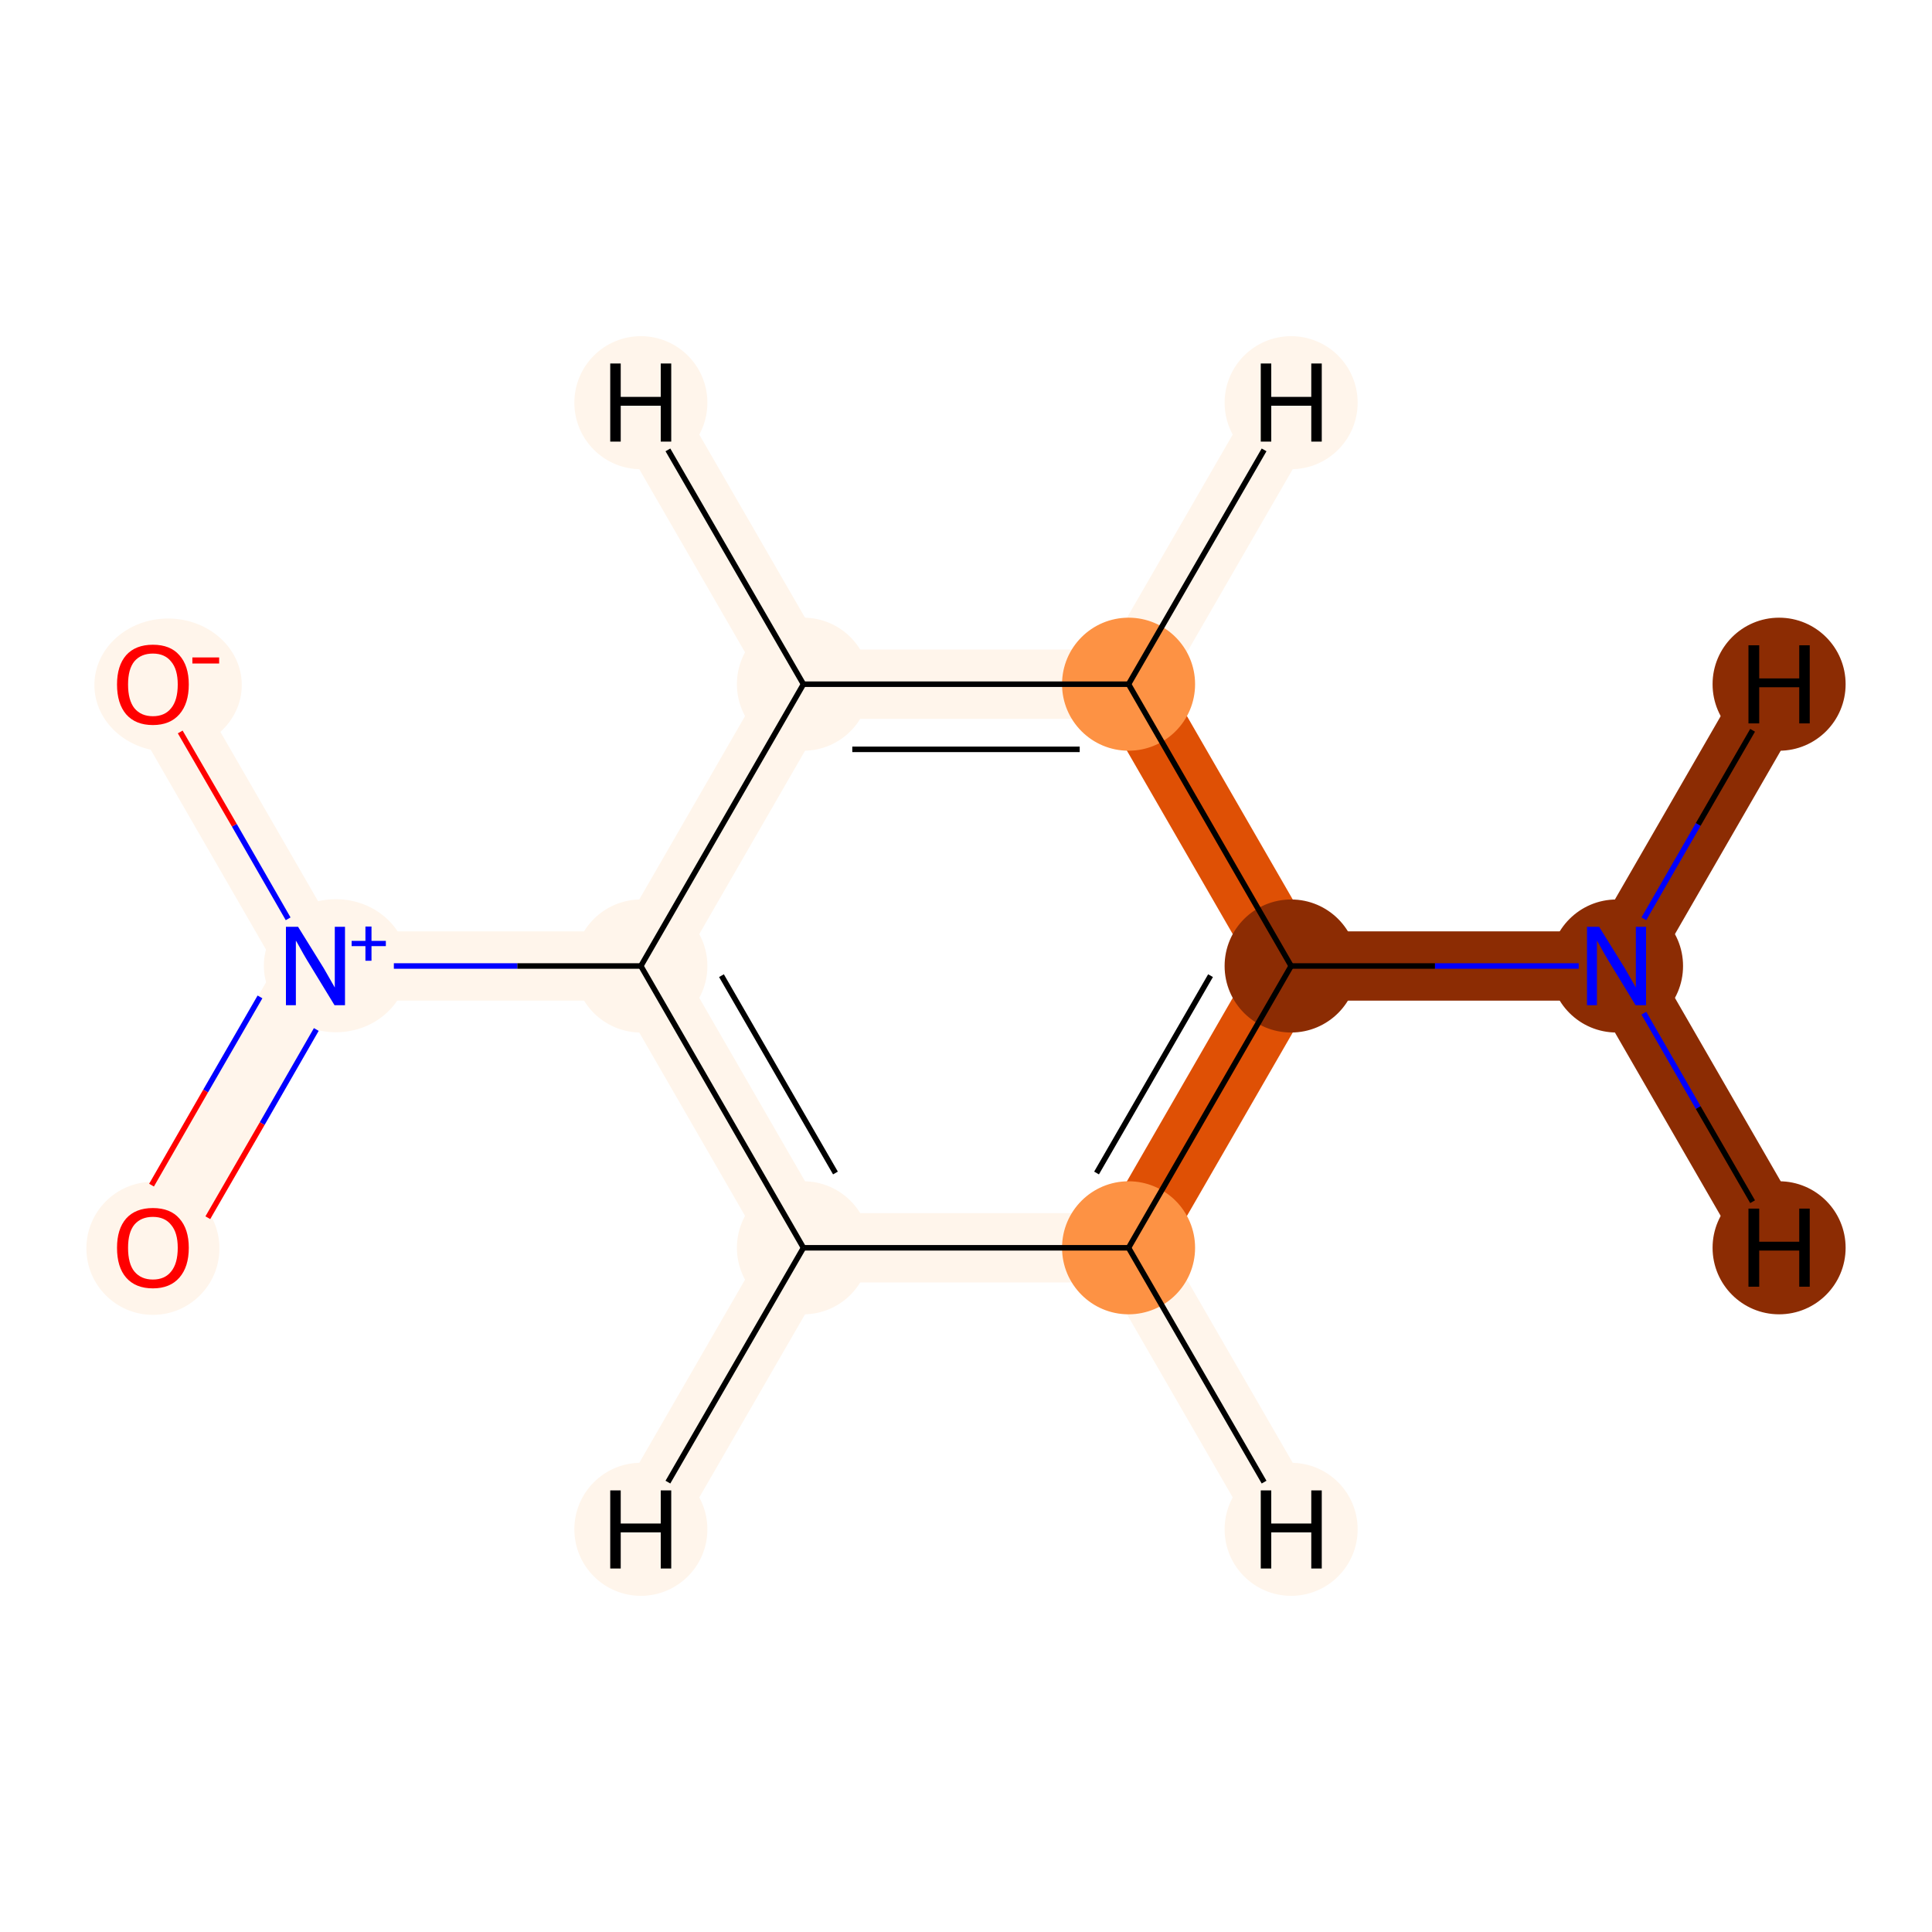 <?xml version='1.0' encoding='iso-8859-1'?>
<svg version='1.1' baseProfile='full'
              xmlns='http://www.w3.org/2000/svg'
                      xmlns:rdkit='http://www.rdkit.org/xml'
                      xmlns:xlink='http://www.w3.org/1999/xlink'
                  xml:space='preserve'
width='700px' height='700px' viewBox='0 0 700 700'>
<!-- END OF HEADER -->
<rect style='opacity:1.0;fill:#FFFFFF;stroke:none' width='700.0' height='700.0' x='0.0' y='0.0'> </rect>
<path d='M 585.7,350.0 L 467.8,350.0' style='fill:none;fill-rule:evenodd;stroke:#8C2C03;stroke-width:25.1px;stroke-linecap:butt;stroke-linejoin:miter;stroke-opacity:1' />
<path d='M 585.7,350.0 L 644.6,452.1' style='fill:none;fill-rule:evenodd;stroke:#8C2C03;stroke-width:25.1px;stroke-linecap:butt;stroke-linejoin:miter;stroke-opacity:1' />
<path d='M 585.7,350.0 L 644.6,247.9' style='fill:none;fill-rule:evenodd;stroke:#8C2C03;stroke-width:25.1px;stroke-linecap:butt;stroke-linejoin:miter;stroke-opacity:1' />
<path d='M 467.8,350.0 L 408.9,452.1' style='fill:none;fill-rule:evenodd;stroke:#DF5005;stroke-width:25.1px;stroke-linecap:butt;stroke-linejoin:miter;stroke-opacity:1' />
<path d='M 467.8,350.0 L 408.9,247.9' style='fill:none;fill-rule:evenodd;stroke:#DF5005;stroke-width:25.1px;stroke-linecap:butt;stroke-linejoin:miter;stroke-opacity:1' />
<path d='M 408.9,452.1 L 291.1,452.1' style='fill:none;fill-rule:evenodd;stroke:#FFF5EB;stroke-width:25.1px;stroke-linecap:butt;stroke-linejoin:miter;stroke-opacity:1' />
<path d='M 408.9,452.1 L 467.8,554.1' style='fill:none;fill-rule:evenodd;stroke:#FFF5EB;stroke-width:25.1px;stroke-linecap:butt;stroke-linejoin:miter;stroke-opacity:1' />
<path d='M 291.1,452.1 L 232.2,350.0' style='fill:none;fill-rule:evenodd;stroke:#FFF5EB;stroke-width:25.1px;stroke-linecap:butt;stroke-linejoin:miter;stroke-opacity:1' />
<path d='M 291.1,452.1 L 232.2,554.1' style='fill:none;fill-rule:evenodd;stroke:#FFF5EB;stroke-width:25.1px;stroke-linecap:butt;stroke-linejoin:miter;stroke-opacity:1' />
<path d='M 232.2,350.0 L 291.1,247.9' style='fill:none;fill-rule:evenodd;stroke:#FFF5EB;stroke-width:25.1px;stroke-linecap:butt;stroke-linejoin:miter;stroke-opacity:1' />
<path d='M 232.2,350.0 L 114.3,350.0' style='fill:none;fill-rule:evenodd;stroke:#FFF5EB;stroke-width:25.1px;stroke-linecap:butt;stroke-linejoin:miter;stroke-opacity:1' />
<path d='M 291.1,247.9 L 408.9,247.9' style='fill:none;fill-rule:evenodd;stroke:#FFF5EB;stroke-width:25.1px;stroke-linecap:butt;stroke-linejoin:miter;stroke-opacity:1' />
<path d='M 291.1,247.9 L 232.2,145.9' style='fill:none;fill-rule:evenodd;stroke:#FFF5EB;stroke-width:25.1px;stroke-linecap:butt;stroke-linejoin:miter;stroke-opacity:1' />
<path d='M 408.9,247.9 L 467.8,145.9' style='fill:none;fill-rule:evenodd;stroke:#FFF5EB;stroke-width:25.1px;stroke-linecap:butt;stroke-linejoin:miter;stroke-opacity:1' />
<path d='M 114.3,350.0 L 55.4,247.9' style='fill:none;fill-rule:evenodd;stroke:#FFF5EB;stroke-width:25.1px;stroke-linecap:butt;stroke-linejoin:miter;stroke-opacity:1' />
<path d='M 114.3,350.0 L 55.4,452.1' style='fill:none;fill-rule:evenodd;stroke:#FFF5EB;stroke-width:25.1px;stroke-linecap:butt;stroke-linejoin:miter;stroke-opacity:1' />
<ellipse cx='585.7' cy='350.0' rx='23.6' ry='23.6'  style='fill:#8C2C03;fill-rule:evenodd;stroke:#8C2C03;stroke-width:1.0px;stroke-linecap:butt;stroke-linejoin:miter;stroke-opacity:1' />
<ellipse cx='467.8' cy='350.0' rx='23.6' ry='23.6'  style='fill:#8C2C03;fill-rule:evenodd;stroke:#8C2C03;stroke-width:1.0px;stroke-linecap:butt;stroke-linejoin:miter;stroke-opacity:1' />
<ellipse cx='408.9' cy='452.1' rx='23.6' ry='23.6'  style='fill:#FD9244;fill-rule:evenodd;stroke:#FD9244;stroke-width:1.0px;stroke-linecap:butt;stroke-linejoin:miter;stroke-opacity:1' />
<ellipse cx='291.1' cy='452.1' rx='23.6' ry='23.6'  style='fill:#FFF5EB;fill-rule:evenodd;stroke:#FFF5EB;stroke-width:1.0px;stroke-linecap:butt;stroke-linejoin:miter;stroke-opacity:1' />
<ellipse cx='232.2' cy='350.0' rx='23.6' ry='23.6'  style='fill:#FFF5EB;fill-rule:evenodd;stroke:#FFF5EB;stroke-width:1.0px;stroke-linecap:butt;stroke-linejoin:miter;stroke-opacity:1' />
<ellipse cx='291.1' cy='247.9' rx='23.6' ry='23.6'  style='fill:#FFF5EB;fill-rule:evenodd;stroke:#FFF5EB;stroke-width:1.0px;stroke-linecap:butt;stroke-linejoin:miter;stroke-opacity:1' />
<ellipse cx='408.9' cy='247.9' rx='23.6' ry='23.6'  style='fill:#FD9244;fill-rule:evenodd;stroke:#FD9244;stroke-width:1.0px;stroke-linecap:butt;stroke-linejoin:miter;stroke-opacity:1' />
<ellipse cx='121.7' cy='349.9' rx='25.6' ry='23.6'  style='fill:#FFF5EB;fill-rule:evenodd;stroke:#FFF5EB;stroke-width:1.0px;stroke-linecap:butt;stroke-linejoin:miter;stroke-opacity:1' />
<ellipse cx='60.9' cy='248.2' rx='26.2' ry='23.6'  style='fill:#FFF5EB;fill-rule:evenodd;stroke:#FFF5EB;stroke-width:1.0px;stroke-linecap:butt;stroke-linejoin:miter;stroke-opacity:1' />
<ellipse cx='55.4' cy='452.3' rx='23.6' ry='23.6'  style='fill:#FFF5EB;fill-rule:evenodd;stroke:#FFF5EB;stroke-width:1.0px;stroke-linecap:butt;stroke-linejoin:miter;stroke-opacity:1' />
<ellipse cx='644.6' cy='452.1' rx='23.6' ry='23.6'  style='fill:#8C2C03;fill-rule:evenodd;stroke:#8C2C03;stroke-width:1.0px;stroke-linecap:butt;stroke-linejoin:miter;stroke-opacity:1' />
<ellipse cx='644.6' cy='247.9' rx='23.6' ry='23.6'  style='fill:#8C2C03;fill-rule:evenodd;stroke:#8C2C03;stroke-width:1.0px;stroke-linecap:butt;stroke-linejoin:miter;stroke-opacity:1' />
<ellipse cx='467.8' cy='554.1' rx='23.6' ry='23.6'  style='fill:#FFF5EB;fill-rule:evenodd;stroke:#FFF5EB;stroke-width:1.0px;stroke-linecap:butt;stroke-linejoin:miter;stroke-opacity:1' />
<ellipse cx='232.2' cy='554.1' rx='23.6' ry='23.6'  style='fill:#FFF5EB;fill-rule:evenodd;stroke:#FFF5EB;stroke-width:1.0px;stroke-linecap:butt;stroke-linejoin:miter;stroke-opacity:1' />
<ellipse cx='232.2' cy='145.9' rx='23.6' ry='23.6'  style='fill:#FFF5EB;fill-rule:evenodd;stroke:#FFF5EB;stroke-width:1.0px;stroke-linecap:butt;stroke-linejoin:miter;stroke-opacity:1' />
<ellipse cx='467.8' cy='145.9' rx='23.6' ry='23.6'  style='fill:#FFF5EB;fill-rule:evenodd;stroke:#FFF5EB;stroke-width:1.0px;stroke-linecap:butt;stroke-linejoin:miter;stroke-opacity:1' />
<path class='bond-0 atom-0 atom-1' d='M 572.0,350.0 L 519.9,350.0' style='fill:none;fill-rule:evenodd;stroke:#0000FF;stroke-width:2.0px;stroke-linecap:butt;stroke-linejoin:miter;stroke-opacity:1' />
<path class='bond-0 atom-0 atom-1' d='M 519.9,350.0 L 467.8,350.0' style='fill:none;fill-rule:evenodd;stroke:#000000;stroke-width:2.0px;stroke-linecap:butt;stroke-linejoin:miter;stroke-opacity:1' />
<path class='bond-10 atom-0 atom-10' d='M 595.6,367.1 L 615.3,401.3' style='fill:none;fill-rule:evenodd;stroke:#0000FF;stroke-width:2.0px;stroke-linecap:butt;stroke-linejoin:miter;stroke-opacity:1' />
<path class='bond-10 atom-0 atom-10' d='M 615.3,401.3 L 635.0,435.4' style='fill:none;fill-rule:evenodd;stroke:#000000;stroke-width:2.0px;stroke-linecap:butt;stroke-linejoin:miter;stroke-opacity:1' />
<path class='bond-11 atom-0 atom-11' d='M 595.6,332.9 L 615.3,298.7' style='fill:none;fill-rule:evenodd;stroke:#0000FF;stroke-width:2.0px;stroke-linecap:butt;stroke-linejoin:miter;stroke-opacity:1' />
<path class='bond-11 atom-0 atom-11' d='M 615.3,298.7 L 635.0,264.6' style='fill:none;fill-rule:evenodd;stroke:#000000;stroke-width:2.0px;stroke-linecap:butt;stroke-linejoin:miter;stroke-opacity:1' />
<path class='bond-1 atom-1 atom-2' d='M 467.8,350.0 L 408.9,452.1' style='fill:none;fill-rule:evenodd;stroke:#000000;stroke-width:2.0px;stroke-linecap:butt;stroke-linejoin:miter;stroke-opacity:1' />
<path class='bond-1 atom-1 atom-2' d='M 438.6,353.5 L 397.3,425.0' style='fill:none;fill-rule:evenodd;stroke:#000000;stroke-width:2.0px;stroke-linecap:butt;stroke-linejoin:miter;stroke-opacity:1' />
<path class='bond-9 atom-6 atom-1' d='M 408.9,247.9 L 467.8,350.0' style='fill:none;fill-rule:evenodd;stroke:#000000;stroke-width:2.0px;stroke-linecap:butt;stroke-linejoin:miter;stroke-opacity:1' />
<path class='bond-2 atom-2 atom-3' d='M 408.9,452.1 L 291.1,452.1' style='fill:none;fill-rule:evenodd;stroke:#000000;stroke-width:2.0px;stroke-linecap:butt;stroke-linejoin:miter;stroke-opacity:1' />
<path class='bond-12 atom-2 atom-12' d='M 408.9,452.1 L 458.0,537.0' style='fill:none;fill-rule:evenodd;stroke:#000000;stroke-width:2.0px;stroke-linecap:butt;stroke-linejoin:miter;stroke-opacity:1' />
<path class='bond-3 atom-3 atom-4' d='M 291.1,452.1 L 232.2,350.0' style='fill:none;fill-rule:evenodd;stroke:#000000;stroke-width:2.0px;stroke-linecap:butt;stroke-linejoin:miter;stroke-opacity:1' />
<path class='bond-3 atom-3 atom-4' d='M 302.7,425.0 L 261.4,353.5' style='fill:none;fill-rule:evenodd;stroke:#000000;stroke-width:2.0px;stroke-linecap:butt;stroke-linejoin:miter;stroke-opacity:1' />
<path class='bond-13 atom-3 atom-13' d='M 291.1,452.1 L 242.0,537.0' style='fill:none;fill-rule:evenodd;stroke:#000000;stroke-width:2.0px;stroke-linecap:butt;stroke-linejoin:miter;stroke-opacity:1' />
<path class='bond-4 atom-4 atom-5' d='M 232.2,350.0 L 291.1,247.9' style='fill:none;fill-rule:evenodd;stroke:#000000;stroke-width:2.0px;stroke-linecap:butt;stroke-linejoin:miter;stroke-opacity:1' />
<path class='bond-6 atom-4 atom-7' d='M 232.2,350.0 L 187.4,350.0' style='fill:none;fill-rule:evenodd;stroke:#000000;stroke-width:2.0px;stroke-linecap:butt;stroke-linejoin:miter;stroke-opacity:1' />
<path class='bond-6 atom-4 atom-7' d='M 187.4,350.0 L 142.7,350.0' style='fill:none;fill-rule:evenodd;stroke:#0000FF;stroke-width:2.0px;stroke-linecap:butt;stroke-linejoin:miter;stroke-opacity:1' />
<path class='bond-5 atom-5 atom-6' d='M 291.1,247.9 L 408.9,247.9' style='fill:none;fill-rule:evenodd;stroke:#000000;stroke-width:2.0px;stroke-linecap:butt;stroke-linejoin:miter;stroke-opacity:1' />
<path class='bond-5 atom-5 atom-6' d='M 308.8,271.5 L 391.2,271.5' style='fill:none;fill-rule:evenodd;stroke:#000000;stroke-width:2.0px;stroke-linecap:butt;stroke-linejoin:miter;stroke-opacity:1' />
<path class='bond-14 atom-5 atom-14' d='M 291.1,247.9 L 242.0,163.0' style='fill:none;fill-rule:evenodd;stroke:#000000;stroke-width:2.0px;stroke-linecap:butt;stroke-linejoin:miter;stroke-opacity:1' />
<path class='bond-15 atom-6 atom-15' d='M 408.9,247.9 L 458.0,163.0' style='fill:none;fill-rule:evenodd;stroke:#000000;stroke-width:2.0px;stroke-linecap:butt;stroke-linejoin:miter;stroke-opacity:1' />
<path class='bond-7 atom-7 atom-8' d='M 104.4,332.9 L 84.9,299.0' style='fill:none;fill-rule:evenodd;stroke:#0000FF;stroke-width:2.0px;stroke-linecap:butt;stroke-linejoin:miter;stroke-opacity:1' />
<path class='bond-7 atom-7 atom-8' d='M 84.9,299.0 L 65.3,265.2' style='fill:none;fill-rule:evenodd;stroke:#FF0000;stroke-width:2.0px;stroke-linecap:butt;stroke-linejoin:miter;stroke-opacity:1' />
<path class='bond-8 atom-7 atom-9' d='M 94.2,361.2 L 74.5,395.3' style='fill:none;fill-rule:evenodd;stroke:#0000FF;stroke-width:2.0px;stroke-linecap:butt;stroke-linejoin:miter;stroke-opacity:1' />
<path class='bond-8 atom-7 atom-9' d='M 74.5,395.3 L 54.9,429.4' style='fill:none;fill-rule:evenodd;stroke:#FF0000;stroke-width:2.0px;stroke-linecap:butt;stroke-linejoin:miter;stroke-opacity:1' />
<path class='bond-8 atom-7 atom-9' d='M 114.6,373.0 L 95.0,407.1' style='fill:none;fill-rule:evenodd;stroke:#0000FF;stroke-width:2.0px;stroke-linecap:butt;stroke-linejoin:miter;stroke-opacity:1' />
<path class='bond-8 atom-7 atom-9' d='M 95.0,407.1 L 75.3,441.2' style='fill:none;fill-rule:evenodd;stroke:#FF0000;stroke-width:2.0px;stroke-linecap:butt;stroke-linejoin:miter;stroke-opacity:1' />
<path  class='atom-0' d='M 579.4 335.8
L 588.7 350.8
Q 589.6 352.3, 591.1 355.0
Q 592.6 357.7, 592.7 357.8
L 592.7 335.8
L 596.4 335.8
L 596.4 364.2
L 592.6 364.2
L 582.6 347.8
Q 581.4 345.8, 580.2 343.6
Q 579.0 341.4, 578.6 340.8
L 578.6 364.2
L 575.0 364.2
L 575.0 335.8
L 579.4 335.8
' fill='#0000FF'/>
<path  class='atom-7' d='M 108.0 335.8
L 117.3 350.8
Q 118.2 352.3, 119.7 355.0
Q 121.2 357.7, 121.3 357.8
L 121.3 335.8
L 125.0 335.8
L 125.0 364.2
L 121.2 364.2
L 111.2 347.8
Q 110.0 345.8, 108.8 343.6
Q 107.6 341.4, 107.2 340.8
L 107.2 364.2
L 103.6 364.2
L 103.6 335.8
L 108.0 335.8
' fill='#0000FF'/>
<path  class='atom-7' d='M 127.4 340.9
L 132.4 340.9
L 132.4 335.7
L 134.6 335.7
L 134.6 340.9
L 139.8 340.9
L 139.8 342.8
L 134.6 342.8
L 134.6 348.1
L 132.4 348.1
L 132.4 342.8
L 127.4 342.8
L 127.4 340.9
' fill='#0000FF'/>
<path  class='atom-8' d='M 42.4 248.0
Q 42.4 241.2, 45.7 237.4
Q 49.1 233.6, 55.4 233.6
Q 61.7 233.6, 65.0 237.4
Q 68.4 241.2, 68.4 248.0
Q 68.4 254.9, 65.0 258.8
Q 61.6 262.7, 55.4 262.7
Q 49.1 262.7, 45.7 258.8
Q 42.4 254.9, 42.4 248.0
M 55.4 259.5
Q 59.7 259.5, 62.0 256.6
Q 64.4 253.7, 64.4 248.0
Q 64.4 242.5, 62.0 239.7
Q 59.7 236.8, 55.4 236.8
Q 51.1 236.8, 48.7 239.6
Q 46.4 242.4, 46.4 248.0
Q 46.4 253.7, 48.7 256.6
Q 51.1 259.5, 55.4 259.5
' fill='#FF0000'/>
<path  class='atom-8' d='M 69.7 238.2
L 79.4 238.2
L 79.4 240.4
L 69.7 240.4
L 69.7 238.2
' fill='#FF0000'/>
<path  class='atom-9' d='M 42.4 452.1
Q 42.4 445.3, 45.7 441.5
Q 49.1 437.7, 55.4 437.7
Q 61.7 437.7, 65.0 441.5
Q 68.4 445.3, 68.4 452.1
Q 68.4 459.0, 65.0 462.9
Q 61.6 466.8, 55.4 466.8
Q 49.1 466.8, 45.7 462.9
Q 42.4 459.1, 42.4 452.1
M 55.4 463.6
Q 59.7 463.6, 62.0 460.7
Q 64.4 457.8, 64.4 452.1
Q 64.4 446.6, 62.0 443.8
Q 59.7 440.9, 55.4 440.9
Q 51.1 440.9, 48.7 443.7
Q 46.4 446.5, 46.4 452.1
Q 46.4 457.9, 48.7 460.7
Q 51.1 463.6, 55.4 463.6
' fill='#FF0000'/>
<path  class='atom-10' d='M 633.5 437.9
L 637.4 437.9
L 637.4 449.9
L 651.9 449.9
L 651.9 437.9
L 655.7 437.9
L 655.7 466.2
L 651.9 466.2
L 651.9 453.1
L 637.4 453.1
L 637.4 466.2
L 633.5 466.2
L 633.5 437.9
' fill='#000000'/>
<path  class='atom-11' d='M 633.5 233.8
L 637.4 233.8
L 637.4 245.8
L 651.9 245.8
L 651.9 233.8
L 655.7 233.8
L 655.7 262.1
L 651.9 262.1
L 651.9 249.0
L 637.4 249.0
L 637.4 262.1
L 633.5 262.1
L 633.5 233.8
' fill='#000000'/>
<path  class='atom-12' d='M 456.8 540.0
L 460.6 540.0
L 460.6 552.0
L 475.1 552.0
L 475.1 540.0
L 478.9 540.0
L 478.9 568.3
L 475.1 568.3
L 475.1 555.2
L 460.6 555.2
L 460.6 568.3
L 456.8 568.3
L 456.8 540.0
' fill='#000000'/>
<path  class='atom-13' d='M 221.1 540.0
L 224.9 540.0
L 224.9 552.0
L 239.4 552.0
L 239.4 540.0
L 243.2 540.0
L 243.2 568.3
L 239.4 568.3
L 239.4 555.2
L 224.9 555.2
L 224.9 568.3
L 221.1 568.3
L 221.1 540.0
' fill='#000000'/>
<path  class='atom-14' d='M 221.1 131.7
L 224.9 131.7
L 224.9 143.8
L 239.4 143.8
L 239.4 131.7
L 243.2 131.7
L 243.2 160.0
L 239.4 160.0
L 239.4 147.0
L 224.9 147.0
L 224.9 160.0
L 221.1 160.0
L 221.1 131.7
' fill='#000000'/>
<path  class='atom-15' d='M 456.8 131.7
L 460.6 131.7
L 460.6 143.8
L 475.1 143.8
L 475.1 131.7
L 478.9 131.7
L 478.9 160.0
L 475.1 160.0
L 475.1 147.0
L 460.6 147.0
L 460.6 160.0
L 456.8 160.0
L 456.8 131.7
' fill='#000000'/>
</svg>
